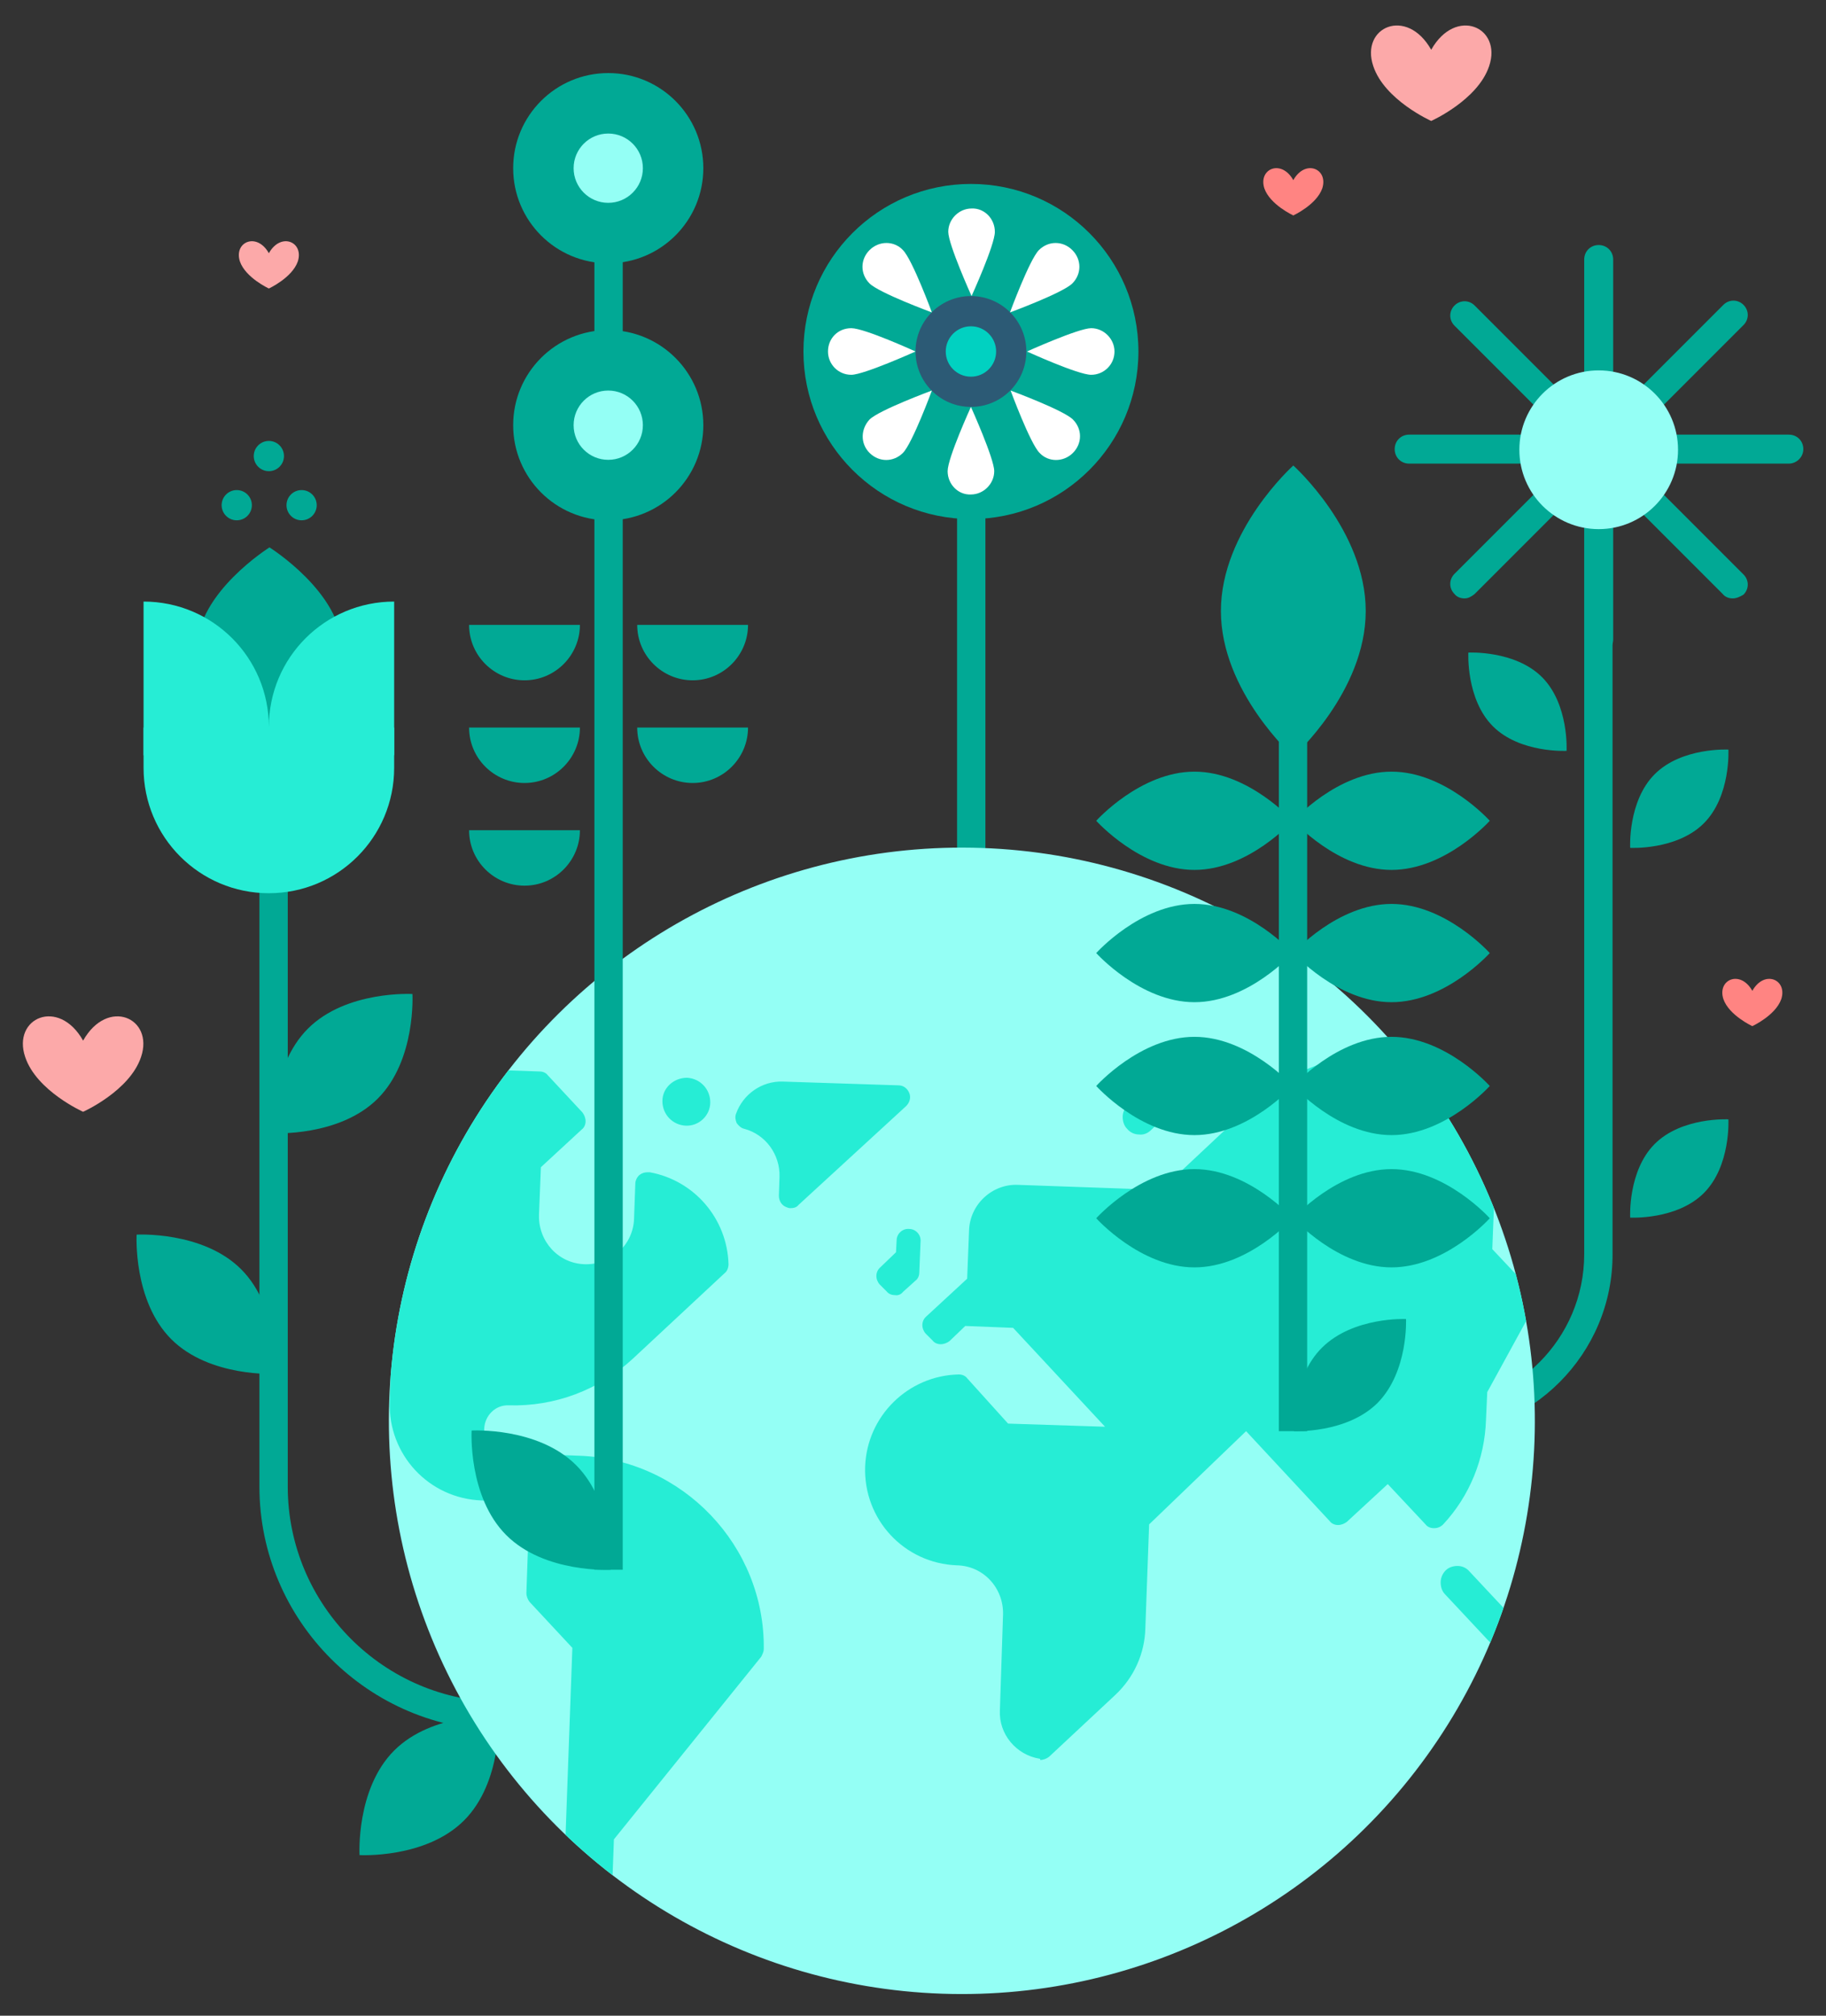 <svg id="Layer_1" xmlns="http://www.w3.org/2000/svg" xmlns:xlink="http://www.w3.org/1999/xlink" viewBox="0 0 290 320"><rect x="0" y="0" width="290" height="320" fill="#333333" stroke="none"/><style>.st0{fill:#01a995}.st1{fill:#94fff5}.st2{clip-path:url(#SVGID_2_)}.st3{fill:#26edd5}.st4{fill:#fca9a9}.st5{fill:#ff8482}.st6{fill:#2c5a75}.st7{fill:#01d1c1}.st8{fill:#fff}</style><path class="st0" d="M73.7 289c6.1-6.1 5.5-16.6 5.5-16.6s-10.5-.6-16.6 5.5-5.5 16.6-5.5 16.6 10.5.6 16.6-5.5z"/><path class="st0" d="M104.7 274.7H79.9c-21.3 0-38.7-17.4-38.7-38.7V131.1h4.5V236c0 18.8 15.3 34.2 34.2 34.2h24.9v4.5zM152 237.4V40.3h4.5v197.1M227.3 227.9v-4.5c13.4 0 24.3-10.9 24.3-24.3V71.4h4.5V199c.1 15.9-12.9 28.9-28.8 28.9z"/><path class="st0" d="M284.1 73.6h-60.3c-1.3 0-2.3-1-2.3-2.3s1-2.3 2.3-2.3h60.3c1.3 0 2.3 1 2.3 2.3s-1.1 2.3-2.3 2.3z"/><path class="st0" d="M275.2 95c-.6 0-1.2-.2-1.6-.7L231 51.7c-.9-.9-.9-2.3 0-3.2.9-.9 2.3-.9 3.2 0l42.7 42.7c.9.9.9 2.3 0 3.2-.5.3-1.1.6-1.7.6z"/><path class="st0" d="M253.9 103.8c-1.3 0-2.3-1-2.3-2.3V41.2c0-1.3 1-2.3 2.3-2.3s2.3 1 2.3 2.3v60.3c0 1.3-1 2.3-2.3 2.3z"/><path class="st0" d="M232.6 95c-.6 0-1.2-.2-1.6-.7-.9-.9-.9-2.3 0-3.2l42.7-42.7c.9-.9 2.3-.9 3.2 0 .9.9.9 2.3 0 3.2l-42.7 42.7c-.5.4-1 .7-1.6.7z"/><circle class="st1" cx="253.9" cy="71.4" r="12.6"/><path class="st0" d="M270.6 130.7c-4.3 4.3-11.7 3.9-11.7 3.9s-.4-7.4 3.9-11.7c4.3-4.3 11.7-3.9 11.7-3.9s.4 7.4-3.9 11.7zM244.9 107.5c4.3 4.3 3.9 11.7 3.9 11.7s-7.4.4-11.7-3.9-3.9-11.7-3.9-11.7 7.4-.4 11.7 3.9zM270.6 189.4c-4.3 4.3-11.7 3.9-11.7 3.9s-.4-7.4 3.9-11.7 11.7-3.9 11.7-3.9.4 7.4-3.9 11.7z"/><ellipse transform="rotate(-88 152.76 225.6) scale(1)" class="st1" cx="152.8" cy="225.6" rx="91" ry="91"/><defs><ellipse id="SVGID_1_" transform="rotate(-88 152.76 225.6) scale(1)" cx="152.8" cy="225.6" rx="91" ry="91"/></defs><clipPath id="SVGID_2_"><use xlink:href="#SVGID_1_" overflow="visible"/></clipPath><g class="st2"><path class="st3" d="M95.2 299.3c-.2 0-.4-.1-.6-.1-3-1.2-4.9-4.1-4.8-7.3l1.1-30.3-6.8-7.3c-.3-.4-.5-.9-.5-1.4l.5-14.4-7.6-.3c-8.4-.3-14.9-7.3-14.6-15.7l1.3-37.9-13.3-.5c-1 0-1.9-.9-1.8-2l.2-5.7c.3-8 6.8-14.5 14.8-14.6h.1c.5 0 1 .2 1.3.6l6.8 7.2 14.4.5c.5 0 1 .2 1.3.6l5.5 5.9c.3.4.5.9.5 1.4 0 .5-.2 1-.6 1.3l-6.5 6-.3 7.6c-.1 4.2 3.1 7.7 7.3 7.8 4.2.1 7.7-3.1 7.8-7.3l.2-5.5c0-.5.3-1.1.7-1.4.4-.3.8-.4 1.3-.4h.3c7.1 1.3 12.3 7.4 12.5 14.6 0 .5-.2 1.1-.6 1.4l-14.6 13.6c-5.4 5-12.4 7.6-19.7 7.4-2.1-.1-3.8 1.6-3.9 3.7s1.6 3.8 3.7 3.9l11.4.4c16.4.6 29.5 14.3 29.3 30.7 0 .4-.2.8-.4 1.2l-23.4 29-.2 5.4c0 .6-.3 1.2-.9 1.5-.4.3-.8.4-1.2.4zm147.8 2.8c-.2 0-.5-.1-.7-.2-.7-.3-1.1-1-1.1-1.8l.4-10.6-13.3-.5c-1 0-1.9-.9-1.8-2l.2-4.9c0-.5.2-1 .6-1.3l14.5-13.5c.4-.3.9-.5 1.4-.5h.1c8 .7 14 7.6 13.8 15.6l-.2 6.8c0 .5-.2 1-.6 1.3l-11.8 11c-.5.4-1 .6-1.5.6zm-77.9-22.9c-3.7-.6-6.5-3.9-6.3-7.7l.5-15.2c.1-4.2-3.1-7.7-7.3-7.8-8.4-.3-14.9-7.3-14.6-15.7.3-8 6.8-14.4 14.8-14.6h.1c.5 0 1 .2 1.3.6l6.5 7.2 15.4.5-14.6-15.7-7.6-.3-2.5 2.4c-.4.3-.9.5-1.4.5s-1-.2-1.3-.6l-1.1-1.1c-.7-.8-.7-2 .1-2.7l6.5-6 .3-7.6c.1-4.2 3.7-7.5 7.8-7.3l22.7.8 14.3-13.4c5.9-5.5 13.6-8.4 21.7-8.1l32.9 1.1c4.2.1 7.5 3.7 7.3 7.8l-.4 11.4c-.1 2.1-1.8 3.7-3.9 3.7-2.1-.1-3.7-1.8-3.7-3.9l.4-11.4-15.7 14.6-.3 7.6 6.4 6.8c.6.6.7 1.5.3 2.2l-7.5 13.7-.2 4.4c-.2 6.2-2.6 12.1-6.8 16.6-.4.4-.9.6-1.4.6h-.1c-.5 0-1-.2-1.3-.6l-6-6.4-6.5 6c-.4.3-.9.5-1.4.5-.5 0-1-.2-1.3-.6l-13.3-14.3-15.4 14.8-.6 16.5c-.1 4-1.8 7.8-4.8 10.6l-10.5 9.8c-.4.3-.9.5-1.4.5 0-.2 0-.2-.1-.2zm73.6-17.4c-.7 0-1.4-.3-1.9-.9l-7.3-7.8c-.5-.5-.7-1.2-.7-1.9s.3-1.4.8-1.9 1.2-.7 1.9-.7 1.4.3 1.9.9l7.3 7.8c.5.5.7 1.2.7 1.9s-.3 1.4-.9 1.9c-.4.5-1.1.7-1.8.7zm14.8-42.8c-.2 0-.5-.1-.7-.2-.7-.3-1.1-1-1.1-1.8l.5-14.4c.1-2.1 1.8-3.7 3.9-3.7 2.1.1 3.7 1.8 3.7 3.9l-.4 10.6c0 .5-.2 1-.6 1.3l-3.9 3.7c-.4.5-.9.6-1.4.6zm-111.4-13.4c-.5 0-1-.2-1.3-.6l-1.1-1.1c-.7-.8-.7-2 .1-2.7l2.5-2.4.1-1.9c0-1 .9-1.9 2-1.8 1 0 1.9.9 1.8 2l-.2 4.9c0 .5-.2 1-.6 1.3l-2 1.8c-.3.4-.8.6-1.3.5zm-16.6-13.8c-.2 0-.5-.1-.7-.2-.7-.3-1.1-1-1.1-1.8l.1-3c.1-3.5-2.2-6.7-5.6-7.6-.5-.1-.9-.5-1.2-.9-.2-.5-.3-1-.1-1.5 1.1-3.1 4.1-5.2 7.4-5.1l18.4.6c.8 0 1.4.5 1.7 1.2.3.7.1 1.5-.5 2.1l-17.1 15.7c-.3.4-.8.5-1.3.5zm-16.6-13.1c-2.1-.1-3.7-1.8-3.7-3.9s1.8-3.7 3.9-3.7c2.1.1 3.7 1.8 3.7 3.9s-1.8 3.8-3.9 3.7zm72 1.4c-.7 0-1.4-.3-1.9-.9-.5-.5-.7-1.2-.7-1.9s.3-1.4.9-1.9l7.8-7.3c.5-.5 1.2-.7 1.9-.7s1.4.3 1.9.9c.5.5.7 1.2.7 1.9s-.3 1.4-.9 1.9l-7.8 7.3c-.5.5-1.2.8-1.9.7z"/></g><g><path class="st0" d="M31.3 102.9c0-8.8 11.5-16 11.5-16s11.5 7.2 11.5 16M31.3 102.9h22.9V119H31.3z"/><path class="st3" d="M42.7 119.9H22.8V95.5c11 0 19.9 8.9 19.9 19.9v4.5zM62.7 119.9h-20v-4.5c0-11 8.9-19.9 19.9-19.9v24.4z"/><path class="st3" d="M42.7 115.5H22.8v6.4c0 11 8.9 19.9 19.9 19.9 11 0 19.9-8.9 19.9-19.9v-6.4H42.7z"/><g><circle class="st0" cx="42.7" cy="72.4" r="2.4"/></g><g><circle class="st0" cx="37.6" cy="80.2" r="2.4"/><circle class="st0" cx="47.9" cy="80.2" r="2.4"/></g></g><g><path class="st4" d="M227.3 19.2s7.4-3.3 9.2-8.7c2.1-6.2-5.3-9.5-9.2-2.6M227.3 19.2s-7.4-3.3-9.2-8.7c-2.1-6.2 5.3-9.5 9.2-2.6"/></g><g><path class="st4" d="M13.2 176.5s7.4-3.3 9.2-8.7c2.1-6.2-5.3-9.5-9.2-2.6M13.2 176.5s-7.4-3.3-9.2-8.7c-2.1-6.2 5.3-9.5 9.2-2.6"/></g><g><path class="st4" d="M42.7 45.8s3.7-1.7 4.6-4.3c1-3.1-2.7-4.7-4.6-1.3M42.7 45.8s-3.7-1.7-4.6-4.3c-1-3.1 2.7-4.7 4.6-1.3"/></g><g><path class="st5" d="M278.3 162.9s3.7-1.7 4.6-4.3c1-3.1-2.7-4.7-4.6-1.3M278.3 162.9s-3.7-1.7-4.6-4.3c-1-3.1 2.7-4.7 4.6-1.3"/></g><g><path class="st5" d="M205.4 34.2s3.7-1.7 4.6-4.3c1-3.1-2.7-4.7-4.6-1.3M205.4 34.2s-3.7-1.7-4.6-4.3c-1-3.1 2.7-4.7 4.6-1.3"/></g><g><circle class="st0" cx="96.6" cy="67.5" r="15.1"/><circle class="st0" cx="96.6" cy="26.7" r="15.1"/><path class="st0" d="M94.4 26.7h4.5v222.5h-4.5z"/><circle class="st1" cx="96.6" cy="67.5" r="5.5"/><circle class="st1" cx="96.6" cy="26.7" r="5.5"/><path class="st0" d="M92.1 131.8c0 4.8-3.9 8.8-8.8 8.8-4.8 0-8.8-3.9-8.8-8.8M92.1 115.5c0 4.8-3.9 8.8-8.8 8.8-4.8 0-8.8-3.9-8.8-8.8M118.8 115.5c0 4.8-3.9 8.8-8.8 8.8-4.8 0-8.8-3.9-8.8-8.8M92.1 99.2c0 4.8-3.9 8.8-8.8 8.8-4.8 0-8.8-3.9-8.8-8.8M118.8 99.2c0 4.8-3.9 8.8-8.8 8.8-4.8 0-8.8-3.9-8.8-8.8"/><g><path class="st0" d="M80.4 243.7c6.1 6.1 16.6 5.5 16.6 5.5s.6-10.5-5.5-16.6c-6.1-6.1-16.6-5.5-16.6-5.5s-.6 10.5 5.5 16.6z"/></g></g><g><path class="st0" d="M203.1 105.8h4.5v121.4h-4.5z"/><path class="st0" d="M216.9 97c0 12.8-11.5 23.1-11.5 23.1s-11.5-10.3-11.5-23.1 11.5-23.1 11.5-23.1 11.5 10.3 11.5 23.1zM189.7 122.5c8.6 0 15.6 7.8 15.6 7.8s-7 7.8-15.6 7.8-15.6-7.8-15.6-7.8 7-7.8 15.6-7.8zM221 122.5c8.6 0 15.6 7.8 15.6 7.8s-7 7.8-15.6 7.8-15.6-7.8-15.6-7.8 7-7.8 15.6-7.8zM218.8 222.7c-4.9 4.9-13.3 4.5-13.3 4.5s-.5-8.4 4.5-13.3 13.3-4.5 13.3-4.5.4 8.3-4.5 13.3zM189.7 143.5c8.6 0 15.6 7.8 15.6 7.8s-7 7.8-15.6 7.8-15.6-7.8-15.6-7.8 7-7.8 15.6-7.8zM221 143.5c8.6 0 15.6 7.8 15.6 7.8s-7 7.8-15.6 7.8-15.6-7.8-15.6-7.8 7-7.8 15.6-7.8z"/><g><path class="st0" d="M189.7 164.6c8.6 0 15.6 7.8 15.6 7.8s-7 7.8-15.6 7.8-15.6-7.8-15.6-7.8 7-7.8 15.6-7.8zM221 164.6c8.6 0 15.6 7.8 15.6 7.8s-7 7.8-15.6 7.8-15.6-7.8-15.6-7.8 7-7.8 15.6-7.8z"/></g><g><path class="st0" d="M189.7 185.6c8.6 0 15.6 7.8 15.6 7.8s-7 7.8-15.6 7.8-15.6-7.8-15.6-7.8 7-7.8 15.6-7.8zM221 185.6c8.6 0 15.6 7.8 15.6 7.8s-7 7.8-15.6 7.8-15.6-7.8-15.6-7.8 7-7.8 15.6-7.8z"/></g></g><g><circle class="st0" cx="154.2" cy="55.8" r="26.6"/><circle class="st6" cx="154.2" cy="55.8" r="8.8"/><circle class="st7" cx="154.2" cy="55.8" r="4"/><path class="st8" d="M158 36.8c0 2.1-3.7 10.2-3.7 10.2s-3.7-8.2-3.7-10.2 1.7-3.7 3.7-3.7c2-.1 3.7 1.6 3.7 3.7zM150.5 74.8c0-2.1 3.7-10.2 3.7-10.2s3.7 8.2 3.7 10.2-1.7 3.7-3.7 3.7c-2 .1-3.7-1.6-3.7-3.7zM173.3 59.5c-2.1 0-10.2-3.7-10.2-3.7s8.2-3.7 10.2-3.7 3.7 1.7 3.7 3.7c0 2.1-1.7 3.7-3.7 3.7zM135.2 52.1c2.1 0 10.2 3.7 10.2 3.7s-8.2 3.7-10.2 3.7c-2.1 0-3.7-1.7-3.7-3.7 0-2.1 1.6-3.7 3.7-3.7z"/><g><path class="st8" d="M165.1 71.9c-1.5-1.5-4.6-9.9-4.6-9.9s8.4 3.1 9.9 4.6c1.5 1.5 1.5 3.8 0 5.3s-3.9 1.5-5.3 0zM143.4 39.7c1.5 1.5 4.6 9.9 4.6 9.9s-8.4-3.1-9.9-4.6c-1.5-1.5-1.5-3.8 0-5.3s3.9-1.5 5.3 0z"/></g><g><path class="st8" d="M138.1 66.6c1.5-1.5 9.9-4.6 9.9-4.6s-3.1 8.4-4.6 9.9-3.8 1.5-5.3 0-1.4-3.8 0-5.3zM170.3 45c-1.5 1.5-9.9 4.6-9.9 4.6s3.1-8.4 4.6-9.9 3.8-1.5 5.3 0 1.5 3.8 0 5.3z"/></g></g><g><path class="st0" d="M38.3 201.5c6.1 6.1 5.5 16.6 5.5 16.6s-10.5.6-16.6-5.5c-6.1-6.1-5.5-16.6-5.5-16.6s10.5-.6 16.6 5.5z"/></g><g><path class="st0" d="M60 174.4c-6.1 6.1-16.6 5.5-16.6 5.5s-.6-10.5 5.5-16.6c6.1-6.1 16.6-5.5 16.6-5.5s.6 10.5-5.5 16.6z"/></g></svg>
